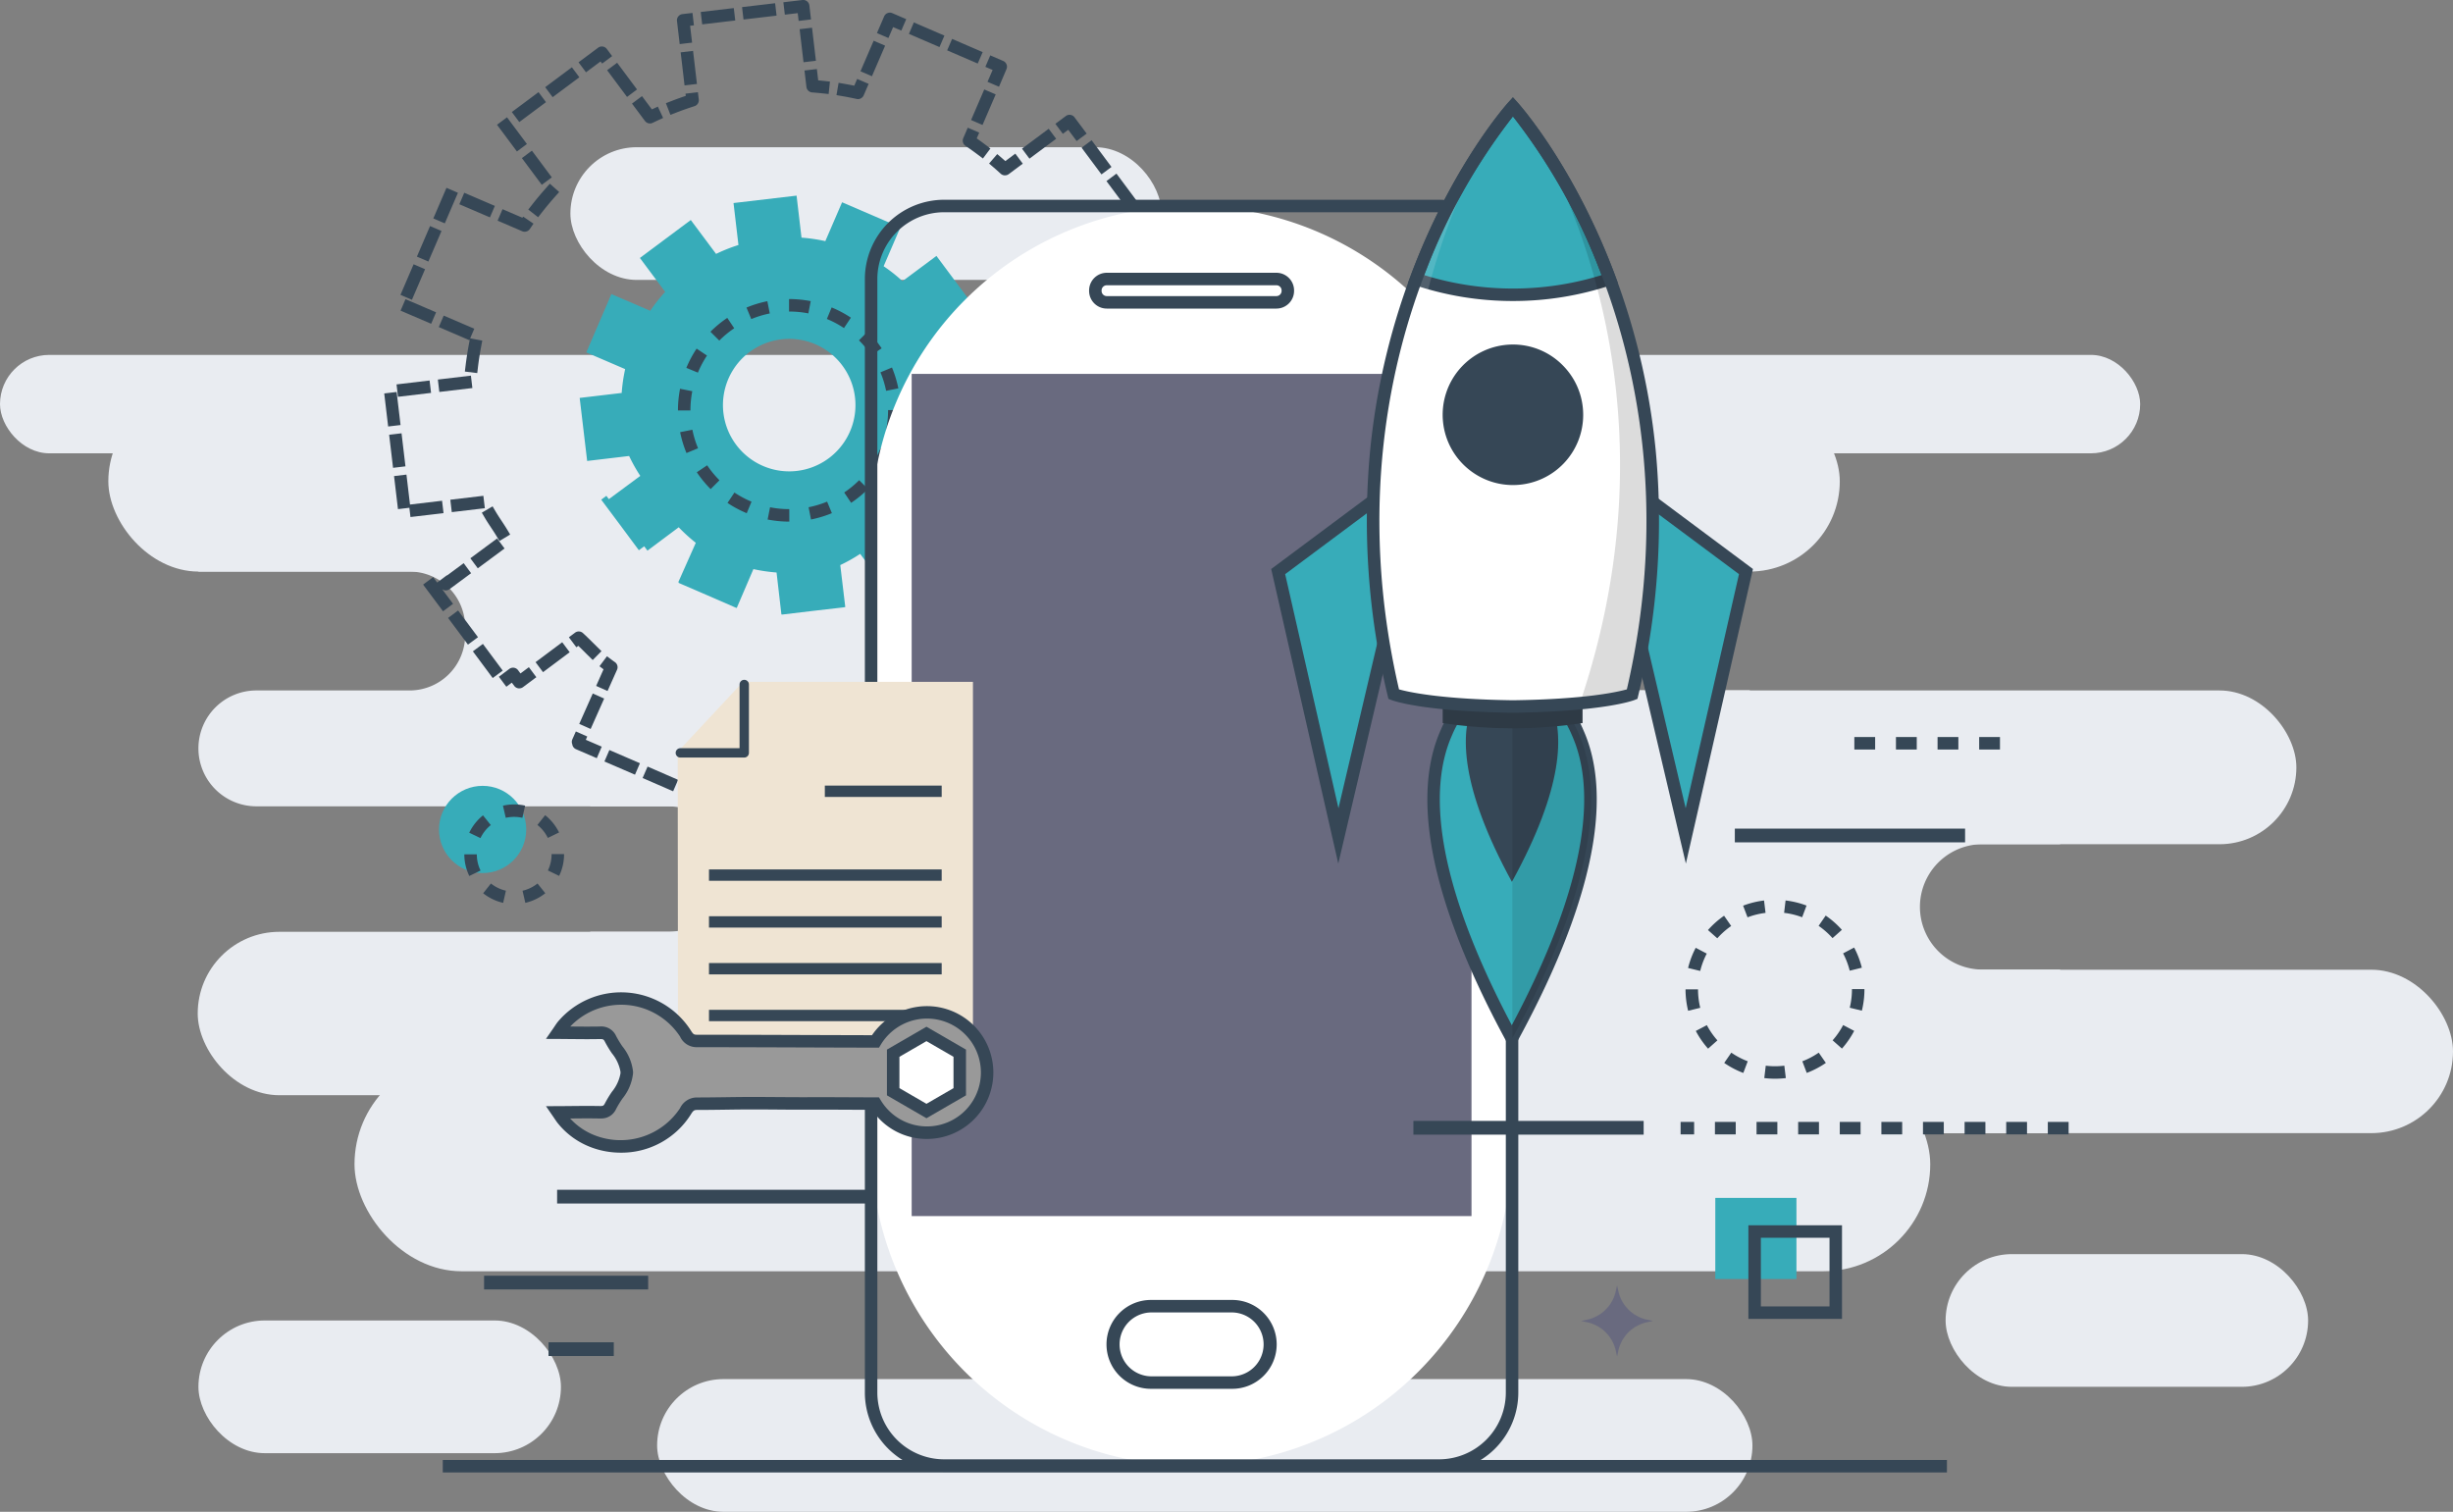 <svg xmlns="http://www.w3.org/2000/svg" width="303.086" height="186.798" viewBox="0 0 303.086 186.798">
  <rect x="0" y="0" width="303.086" height="186.798" fill="#808080" stroke="none"/>
  <g id="Group_506" data-name="Group 506" transform="translate(-143.81 -468.66)">
    <g id="Group_482" data-name="Group 482" transform="translate(143.81 486.85)">
      <rect id="Rectangle_509" data-name="Rectangle 509" width="99.393" height="20.191" rx="10.095" transform="translate(203.693 101.629)" fill="#e9ecf1"/>
      <rect id="Rectangle_510" data-name="Rectangle 510" width="99.393" height="19.001" rx="9.5" transform="translate(184.34 67.122)" fill="#e9ecf1"/>
      <rect id="Rectangle_511" data-name="Rectangle 511" width="264.434" height="12.159" rx="6.08" transform="translate(0 25.662)" fill="#e9ecf1"/>
      <rect id="Rectangle_512" data-name="Rectangle 512" width="44.79" height="16.398" rx="8.199" transform="translate(240.394 136.768)" fill="#e9ecf1"/>
      <rect id="Rectangle_513" data-name="Rectangle 513" width="73.045" height="16.398" rx="8.199" transform="translate(70.477 0)" fill="#e9ecf1"/>
      <rect id="Rectangle_514" data-name="Rectangle 514" width="44.79" height="16.398" rx="8.199" transform="translate(24.518 144.967)" fill="#e9ecf1"/>
      <rect id="Rectangle_515" data-name="Rectangle 515" width="135.335" height="16.398" rx="8.199" transform="translate(81.192 152.21)" fill="#e9ecf1"/>
      <rect id="Rectangle_516" data-name="Rectangle 516" width="99.393" height="22.31" rx="11.155" transform="translate(127.926 30.124)" fill="#e9ecf1"/>
      <rect id="Rectangle_517" data-name="Rectangle 517" width="194.695" height="26.438" rx="13.219" transform="translate(43.802 112.449)" fill="#e9ecf1"/>
      <path id="Path_735" data-name="Path 735" d="M2485,1964v44.3h104.67v-20.23h-9.58a7.746,7.746,0,1,1,0-15.492h9.58V1964Z" transform="translate(-2335.122 -1886.461)" fill="#e9ecf1"/>
      <rect id="Rectangle_518" data-name="Rectangle 518" width="99.393" height="20.191" rx="10.095" transform="translate(24.43 96.944)" fill="#e9ecf1"/>
      <path id="Path_736" data-name="Path 736" d="M1387.606,1891v44.3H1283v-20.23h9.618a7.746,7.746,0,1,0,0-15.492H1283V1891Z" transform="translate(-1210.071 -1818.135)" fill="#e9ecf1"/>
      <path id="Path_737" data-name="Path 737" d="M1886,1333v44.3h104.67v-14.34h-26.128a6.847,6.847,0,0,1-6.841-6.83v-.991a6.855,6.855,0,0,1,6.841-6.839h26.128V1333Z" transform="translate(-1774.468 -1295.857)" fill="#e9ecf1"/>
      <rect id="Rectangle_519" data-name="Rectangle 519" width="99.393" height="22.31" rx="11.155" transform="translate(13.386 30.124)" fill="#e9ecf1"/>
      <path id="Path_738" data-name="Path 738" d="M631.424,1333.138v44.286H533.946a7.158,7.158,0,0,1-7.158-7.158h0a7.158,7.158,0,0,1,7.158-7.158H552.9a6.869,6.869,0,0,0,6.848-6.849v-.991a6.868,6.868,0,0,0-6.848-6.848H526.788v-15.283Z" transform="translate(-502.271 -1295.986)" fill="#e9ecf1"/>
    </g>
    <g id="Group_483" data-name="Group 483" transform="translate(215.443 492.827)">
      <path id="Path_739" data-name="Path 739" d="M1270.721,889.5l.4.537,3.862-2.886a20.342,20.342,0,0,0,2.112,1.918l-2.156,4.849.053.072-.027.03,3.549,1.533,3.545,1.542,0-.013.092.043,2.06-4.805a20.5,20.5,0,0,0,2.862.418l.6,5.193.1-.01v.014l3.844-.459,3.847-.443,0-.016.1-.01-.619-5.187a19.733,19.733,0,0,0,2.458-1.383l2.879,3.881.108-.081h0l3.071-2.3,4.311-2.215-.035-.047h0l-3.105-4.146c.41-.535.932-1.239,1.471-2.031l4.634,2.192,3.03-7.139-4.837-2.044a20.889,20.889,0,0,0,.413-2.93l5.182-.6-.913-7.785-5.189.606a20.74,20.74,0,0,0-1.1-2.768l4.188-3.118-4.684-6.29-4.191,3.12a20.365,20.365,0,0,0-2.334-1.847l2.067-4.8-7.2-3.1-2.071,4.8a20.645,20.645,0,0,0-2.943-.431l-.61-5.191-7.79.915.609,5.185a20.719,20.719,0,0,0-2.766,1.1l-3.123-4.186-6.288,4.688,3.124,4.188a20.736,20.736,0,0,0-1.846,2.336l-4.8-2.061-3.1,7.206,4.8,2.064a20.919,20.919,0,0,0-.427,2.946l-5.191.614.924,7.789,5.184-.615a20.187,20.187,0,0,0,1.381,2.459l-3.884,2.875-.308-.411-.635.476,2.33,3.119,2.32,3.127Zm13.008-23.994a8.185,8.185,0,1,1-1.643,11.458A8.187,8.187,0,0,1,1283.729,865.5Z" transform="translate(-1262.756 -846.168)" fill="#37acb9"/>
    </g>
    <path id="Path_740" data-name="Path 740" d="M933.4,568.833l-.183-1.531,4.084-.488.183,1.531Zm5.1-.61-.183-1.531,4.088-.484.176,1.532-1.118.129Zm5.1-.6-.177-1.532,4.086-.471.177,1.532Zm-20.251-.416a.77.77,0,0,1-.325-.072l-.75-.348.649-1.4.03.014.982-2.29,1.418.608-1.295,3.02a.771.771,0,0,1-.709.467Zm24.8-.608-.488-4.084,1.531-.183.488,4.084Zm-15.237-.1-.471-4.086,1.532-.177.471,4.086Zm-11.558-.068-3.771-1.64.615-1.414,3.771,1.64Zm-4.712-2.051-3.776-1.631.612-1.416,3.776,1.631Zm9.113-1.608-1.417-.608,1.621-3.78,1.418.608Zm-13.832-.431-2.572-1.111a.771.771,0,0,1-.449-.548c-.005-.024-.009-.048-.012-.072a.77.77,0,0,1,.013-.6l.432-.973,1.409.626-.18.405,1.969.85Zm35.616-.85-.488-4.084,1.531-.183.488,4.084Zm9.61-.069-2.45-3.3,1.239-.919,2.45,3.3Zm-24.826-.031-.3-2.591-.233-.018.119-1.538.863.066a.771.771,0,0,1,.71.681l.372,3.222Zm26.7-.211-.925-1.235,3.292-2.466.925,1.234Zm-47.859-2.45-1.409-.627,1.671-3.758,1.409.627Zm19.555-.065-.763-.11c-.858-.124-1.726-.278-2.58-.458l-.755-.159.319-1.509.755.159c.821.174,1.656.322,2.481.441l.763.11Zm32.418-.567-.925-1.234,1.238-.927a.769.769,0,0,1,.11-.069l2.282-1.173.7,1.372-2.225,1.143Zm-9.051-.8-2.45-3.3,1.239-.919,2.45,3.3Zm-6.015-.233-.643-1.4.7-.322a14.1,14.1,0,0,0,1.891-1.122l.851-.564.851,1.286-.849.562a15.5,15.5,0,0,1-2.1,1.239Zm19.391-1.464-.7-1.372,3.658-1.88.7,1.372Zm-54.21-1.564-1.409-.627.912-2.051-.5-.378.925-1.234.617.463c.119.089.238.175.356.255a.771.771,0,0,1,.27.95Zm-10.912-.32a.77.77,0,0,1-.618-.309l-.3-.4-.676.506-.925-1.234,1.293-.968a.771.771,0,0,1,1.079.155l.3.405,1.037-.775.923,1.235-1.654,1.236A.767.767,0,0,1,902.354,553.714Zm69.458-.52-2.466-3.292,1.235-.925,2.465,3.292Zm-72.735-.758-2.451-3.3,1.238-.919,2.451,3.3Zm6.217-.727-.923-1.235,3.294-2.462.923,1.235Zm6.139-1.5-.549-.542q-.208-.2-.415-.412c-.267-.265-.539-.537-.818-.8l-.239.179-.924-1.235.757-.566a.771.771,0,0,1,.982.048c.465.425.9.862,1.33,1.285l.41.406.549.542Zm57.3-1.13-2.466-3.292,1.234-.925,2.466,3.292Zm-72.717-.772-.7-.949-1.753-2.346,1.236-.923,2.46,3.3Zm81.142-3.089-3.718-1.759.66-1.394,3.286,1.555,1.568-3.694,1.42.6-1.607,3.786-.984-.417Zm-10.5-.251-1.23-.931.465-.615c.527-.7,1.035-1.387,1.509-2.054l.447-.628,1.257.894-.447.628c-.483.678-1,1.382-1.535,2.09Zm-73.719-.779-2.461-3.3,1.236-.923.5.67,1.208-.906.021.027,2.047-1.515.918,1.24-2.662,1.971a.772.772,0,0,1-.923,0l1.354,1.813Zm79.567-1.168-3.718-1.759.66-1.394,3.718,1.759Zm8.264-3.437-1.42-.6,1.607-3.786,1.42.6Zm-83.537-.708-.918-1.24,3.306-2.447.918,1.24Zm2.682-3.374-.4-.659c-.2-.335-.424-.669-.639-.992-.252-.381-.513-.774-.752-1.181l-.391-.665,1.33-.782.391.665c.218.371.456.73.709,1.111.223.336.453.683.672,1.045l.4.659Zm82.863-.65-1.42-.6,1.607-3.786,1.42.6Zm-93.862-2.31-.135-1.143-1.41.167-.484-4.084,1.532-.182.438,3.7,3.962-.47.182,1.532Zm5.105-.605-.182-1.532,4.084-.484.182,1.532Zm87.97-.685-3.789-1.6.6-1.421,3.789,1.6Zm-4.736-2-3.789-1.6.6-1.421,3.789,1.6Zm-90.49-2.79-.484-4.084,1.532-.182.484,4.084Zm88.655-.782-1.526-.227.113-.763c.119-.8.215-1.621.293-2.507l.068-.768,1.536.135-.068.768c-.081.916-.18,1.766-.3,2.6Zm.932-3.442-.177-1.532,4.086-.471.177,1.532Zm5.107-.589-.177-1.532,4.086-.471.177,1.532Zm-95.3-.293-.484-4.084,1.532-.182.484,4.084Zm97.887-2.291-.479-4.085,1.532-.18.479,4.085Zm-96.67-1.378-.181-1.532,4.084-.483.181,1.532Zm5.106-.6-.181-1.532,4.084-.483.181,1.532Zm4.686-2.331-1.531-.188.094-.765c.106-.861.241-1.732.4-2.589l.125-.663-.062.143-3.778-1.624.609-1.417,3.778,1.624-.509,1.183,1.495.282-.143.758c-.156.824-.286,1.662-.387,2.49Zm86.279-.794-.479-4.085,1.532-.18.479,4.085Zm-.6-5.106-.276-2.353-.2.023-.179-1.532.966-.113a.771.771,0,0,1,.855.676l.366,3.119Zm-91.374-.192-3.779-1.624.609-1.417,3.779,1.624Zm81.9-1.092a.771.771,0,0,1-.735-.539q-.079-.251-.162-.5l-.243-.732,1.464-.486.215.647,2.157-.252.179,1.532-2.785.325A.768.768,0,0,1,973.372,507.568Zm3.9-.45-.179-1.532,4.085-.477.179,1.532ZM889.081,505.7l-1.417-.609,1.625-3.778,1.417.609Zm82.813-.824-.29-.715c-.313-.772-.657-1.546-1.021-2.3a.771.771,0,0,1,.22-.943l.608-.475.952,1.214-.123.1c.281.6.547,1.217.795,1.829l.29.715Zm1.289-3.809-.921-1.237,3.3-2.456.921,1.237Zm-82.071-.09-1.417-.609,1.625-3.778,1.417.609ZM977.307,498l-.921-1.237,1.786-1.33-.205-.276,1.237-.921.666.895a.771.771,0,0,1-.158,1.079Zm-74.3-.706a.77.77,0,0,1-.3-.063l-3.041-1.307.609-1.417,2.457,1.056.094-.138,1.275.868-.451.662A.771.771,0,0,1,903.009,497.292Zm-9.866-1.036-1.417-.609,1.625-3.778,1.417.609Zm5.577-.739-3.779-1.624.609-1.417,3.779,1.624Zm5.955-.016-1.215-.949.475-.608c.531-.68,1.1-1.357,1.678-2.011l.513-.576,1.152,1.026-.513.576c-.561.63-1.1,1.281-1.615,1.935Zm72.677-1.169-2.456-3.3,1.237-.921,2.456,3.3Zm-72.223-2.838-2.459-3.3,1.236-.922,2.459,3.3Zm57.226-1.168a.77.77,0,0,1-.521-.2c-.28-.256-.568-.513-.857-.763l-.583-.5,1.008-1.167.583.5q.209.181.417.365l1.234-.919.921,1.237-1.741,1.3A.769.769,0,0,1,962.354,490.325Zm11.927-.118-2.456-3.3,1.237-.921,2.456,3.3Zm-8.9-1.946-.921-1.237,3.3-2.456.921,1.237Zm-5.749-.021-.616-.464c-.5-.379-1.02-.749-1.539-1.1a.771.771,0,0,1-.276-.943l.558-1.3,1.416.61-.308.715c.363.255.723.517,1.076.783l.616.464Zm-57.577-.868-2.46-3.3,1.236-.922,2.459,3.3Zm69.156-1.288-1.036-1.392-.67.5-.921-1.237,1.289-.96a.771.771,0,0,1,1.079.158l1.5,2.01ZM959.583,484.1l-1.416-.61,1.627-3.777,1.416.61Zm-41.092-.186a.771.771,0,0,1-.619-.31l-1.6-2.144,1.236-.922,1.221,1.637.038-.018.7-.325.65,1.4-.7.325q-.3.137-.591.281A.769.769,0,0,1,918.492,483.916Zm-16.145-.174-.922-1.237,3.3-2.458.922,1.237Zm18.671-.891-.556-1.439.719-.278c.569-.22,1.151-.43,1.737-.626l-.032-.272,1.532-.18.106.9a.771.771,0,0,1-.532.825c-.761.242-1.52.509-2.255.793Zm23.176-1.945a.771.771,0,0,1-.167-.018c-.57-.126-1.152-.241-1.73-.341l-.76-.132.263-1.52.76.132c.392.068.785.142,1.176.222l.36-.835,1.416.611-.611,1.416A.772.772,0,0,1,944.194,480.906Zm-37.725-.237-.922-1.236,3.3-2.458.922,1.236Zm9.19-.031-2.459-3.3,1.236-.922,2.459,3.3Zm24.909-.359-.767-.082c-.419-.045-.846-.083-1.268-.115a.771.771,0,0,1-.709-.679l-.239-2.03,1.531-.18.165,1.4c.228.021.456.043.682.067l.767.082Zm21.049-.9-1.417-.61.631-1.464-.9-.386.61-1.416,1.6.692a.771.771,0,0,1,.4,1.013Zm-38.851-.165-.48-4.085,1.532-.18.48,4.085Zm23.153-1.135-1.416-.611,1.629-3.777,1.416.611Zm-35.329-.484-.922-1.237,2.417-1.8a.771.771,0,0,1,1.079.157l.656.88-1.236.922-.2-.262Zm48.4-1.084-3.777-1.628.611-1.416L959.6,475.1Zm-21.525-.16-.48-4.085,1.532-.18.48,4.085Zm16.8-1.875-3.777-1.628.61-1.416,3.777,1.628Zm-32.1-.368-.334-2.847a.771.771,0,0,1,.676-.856l1.238-.145.18,1.532-.472.055.245,2.081Zm25.789-.75-1.416-.611.888-2.059a.771.771,0,0,1,1.013-.4l1.718.74-.61,1.416-1.01-.435Zm-23.009-1.686-.18-1.532,4.085-.48.18,1.532Zm11.918-.427-.113-.96-1.594.187-.18-1.532,2.359-.277a.77.77,0,0,1,.856.676l.2,1.726Zm-6.812-.173-.18-1.532,4.085-.48.18,1.532Z" transform="translate(-694.374 0)" fill="#364756"/>
    <path id="Path_741" data-name="Path 741" d="M1466.08,1073.354h-.007a13.846,13.846,0,0,1-2.673-.26l.3-1.513a12.309,12.309,0,0,0,2.375.231Zm2.681-.263-.3-1.513a12.164,12.164,0,0,0,2.288-.694l.591,1.424A13.691,13.691,0,0,1,1468.761,1073.091Zm-7.942-.777a13.768,13.768,0,0,1-2.377-1.271l.857-1.282a12.216,12.216,0,0,0,2.11,1.128Zm12.9-1.279-.858-1.281a12.314,12.314,0,0,0,1.849-1.52l1.091,1.09A13.866,13.866,0,0,1,1473.717,1071.035Zm-17.358-1.7a13.817,13.817,0,0,1-1.712-2.081l1.281-.859a12.315,12.315,0,0,0,1.521,1.848Zm21.149-2.093-1.282-.858a12.194,12.194,0,0,0,1.129-2.109l1.425.591A13.772,13.772,0,0,1,1477.508,1067.241Zm-24.136-2.362a13.678,13.678,0,0,1-.784-2.579l1.513-.3a12.138,12.138,0,0,0,.7,2.288Zm26.189-2.595-1.513-.3a12.325,12.325,0,0,0,.232-2.382v-.03h1.542v.02A13.867,13.867,0,0,1,1479.561,1062.285Zm-25.7-2.666h-1.542v-.015a13.856,13.856,0,0,1,.258-2.665l1.513.3a12.318,12.318,0,0,0-.229,2.368Zm24.177-2.425a12.118,12.118,0,0,0-.7-2.287l1.423-.594a13.675,13.675,0,0,1,.787,2.578Zm-23.257-2.248-1.426-.589a13.747,13.747,0,0,1,1.269-2.378l1.283.856A12.194,12.194,0,0,0,1454.785,1054.946Zm21.425-2.145a12.276,12.276,0,0,0-1.523-1.846l1.088-1.093a13.855,13.855,0,0,1,1.715,2.078Zm-18.782-1.817-1.092-1.089a13.829,13.829,0,0,1,2.08-1.714l.86,1.28A12.3,12.3,0,0,0,1457.428,1050.984Zm15.406-1.545a12.2,12.2,0,0,0-2.111-1.125l.588-1.426a13.737,13.737,0,0,1,2.379,1.268Zm-11.452-1.109-.593-1.424a13.69,13.69,0,0,1,2.579-.786l.3,1.513A12.152,12.152,0,0,0,1461.383,1048.329Zm7.051-.705a12.3,12.3,0,0,0-2.361-.228h-.023v-1.542h.023a13.854,13.854,0,0,1,2.657.257Z" transform="translate(-1224.744 -540.243)" fill="#364756"/>
    <rect id="Rectangle_520" data-name="Rectangle 520" width="185.849" height="1.542" transform="translate(198.517 649.054)" fill="#364756"/>
    <g id="Group_484" data-name="Group 484" transform="translate(250.671 493.342)">
      <path id="Rectangle_521" data-name="Rectangle 521" d="M39.6,0h0A39.6,39.6,0,0,1,79.2,39.6v76.438a39.6,39.6,0,0,1-39.6,39.6h0A39.6,39.6,0,0,1,0,116.036V39.6A39.6,39.6,0,0,1,39.6,0Z" transform="translate(0.771 0.771)" fill="#fff"/>
      <path id="Path_742" data-name="Path 742" d="M1883.986,1011.375h-61.151a9.8,9.8,0,0,1-9.793-9.793V863.992a9.8,9.8,0,0,1,9.793-9.793h61.151a9.8,9.8,0,0,1,9.793,9.793v137.589A9.8,9.8,0,0,1,1883.986,1011.375Zm-61.151-155.634a8.261,8.261,0,0,0-8.251,8.251v137.589a8.261,8.261,0,0,0,8.251,8.251h61.151a8.26,8.26,0,0,0,8.251-8.251V863.992a8.26,8.26,0,0,0-8.251-8.251Z" transform="translate(-1813.042 -854.199)" fill="#364756"/>
    </g>
    <rect id="Rectangle_522" data-name="Rectangle 522" width="69.17" height="104.061" transform="translate(256.455 514.859)" fill="#696a7f"/>
    <g id="Group_485" data-name="Group 485" transform="translate(278.377 502.364)">
      <rect id="Rectangle_523" data-name="Rectangle 523" width="23.783" height="2.882" rx="1.441" transform="translate(0.771 0.771)" fill="#fff"/>
      <path id="Path_743" data-name="Path 743" d="M2268.967,999.556h-20.961a2.184,2.184,0,0,1-2.182-2.182v-.06a2.184,2.184,0,0,1,2.182-2.182h20.961a2.185,2.185,0,0,1,2.182,2.182v.06A2.185,2.185,0,0,1,2268.967,999.556Zm-20.961-2.882a.64.64,0,0,0-.64.64v.06a.64.64,0,0,0,.64.64h20.961a.641.641,0,0,0,.64-.64v-.06a.64.64,0,0,0-.64-.64Z" transform="translate(-2245.824 -995.132)" fill="#364756"/>
    </g>
    <g id="Group_486" data-name="Group 486" transform="translate(280.601 629.282)">
      <path id="Path_744" data-name="Path 744" d="M2318.5,3009.658h-9.9a3.959,3.959,0,0,1-3.947-3.947h0a3.959,3.959,0,0,1,3.947-3.947h9.9a3.959,3.959,0,0,1,3.947,3.947h0A3.959,3.959,0,0,1,2318.5,3009.658Z" transform="translate(-2303.107 -3000.222)" fill="#fff"/>
      <path id="Path_745" data-name="Path 745" d="M2295.946,2979.214a3.947,3.947,0,1,1,0,7.895h-9.9a3.947,3.947,0,0,1,0-7.895h9.9m0-1.542h-9.9a5.49,5.49,0,1,0,0,10.979h9.9a5.49,5.49,0,1,0,0-10.979Z" transform="translate(-2280.557 -2977.672)" fill="#364756"/>
    </g>
    <g id="Group_487" data-name="Group 487" transform="translate(320.17 550.997)">
      <path id="Path_746" data-name="Path 746" d="M2920.35,1767.184s-21.746,5.086,0,45.184C2942.208,1772.27,2920.35,1767.184,2920.35,1767.184Z" transform="translate(-2909.914 -1766.392)" fill="#37acb9"/>
      <path id="Path_747" data-name="Path 747" d="M2909.08,1802.4l-.676-1.247c-5.049-9.31-8.174-17.524-9.289-24.413-.9-5.577-.5-10.32,1.2-14.1a13.635,13.635,0,0,1,8.6-7.793l.175-.041.175.041a13.692,13.692,0,0,1,8.654,7.829c1.695,3.779,2.091,8.521,1.18,14.1-1.125,6.883-4.265,15.085-9.332,24.38Zm0-46a12.242,12.242,0,0,0-7.382,6.914c-1.559,3.5-1.915,7.947-1.056,13.218,1.042,6.4,3.88,14,8.44,22.623,4.576-8.6,7.427-16.2,8.479-22.591.866-5.269.516-9.716-1.042-13.217A12.3,12.3,0,0,0,2909.083,1756.4Z" transform="translate(-2898.646 -1754.814)" fill="#364756"/>
    </g>
    <path id="Path_748" data-name="Path 748" d="M2978.555,1757.685s-12.813,2.977,0,26.443C2991.434,1760.662,2978.555,1757.685,2978.555,1757.685Z" transform="translate(-2647.939 -1206.504)" fill="#364756"/>
    <path id="Path_749" data-name="Path 749" d="M3062.786,1812.42v-45.133C3063.686,1767.49,3084.207,1773.143,3062.786,1812.42Z" transform="translate(-2732.109 -1215.491)" fill="#020202" opacity="0.1"/>
    <g id="Group_488" data-name="Group 488" transform="translate(300.876 528.977)">
      <path id="Path_750" data-name="Path 750" d="M2622.663,1433.341l-11.9,8.866,7.438,32.662,5.951-25.311Z" transform="translate(-2609.899 -1431.9)" fill="#37acb9"/>
      <path id="Path_751" data-name="Path 751" d="M2605.564,1457.233l-8.289-36.4,13.406-9.988,1.625,17.712-.029.122ZM2599,1421.469l6.586,28.922,5.159-21.944-1.351-14.722Z" transform="translate(-2597.275 -1410.844)" fill="#364756"/>
    </g>
    <g id="Group_489" data-name="Group 489" transform="translate(345.368 528.977)">
      <path id="Path_752" data-name="Path 752" d="M3305.919,1433.341l11.9,8.866-7.437,32.662-5.95-25.311Z" transform="translate(-3303.653 -1431.9)" fill="#37acb9"/>
      <path id="Path_753" data-name="Path 753" d="M3299,1457.233l-6.741-28.677.011-.125,1.613-17.587,13.406,9.988Zm-5.183-28.786,5.159,21.944,6.586-28.922-10.4-7.744Z" transform="translate(-3292.256 -1410.844)" fill="#364756"/>
    </g>
    <path id="Path_754" data-name="Path 754" d="M2810.989,674.565s-25.248,28.039-14.728,72.6c0,0,3.457,1.364,14.728,1.516,11.271-.152,14.728-1.516,14.728-1.516C2836.237,702.6,2810.989,674.565,2810.989,674.565Z" transform="translate(-2480.246 -192.723)" fill="#fff"/>
    <g id="Group_490" data-name="Group 490" transform="translate(317.778 480.689)">
      <path id="Path_755" data-name="Path 755" d="M2900.85,695.858a37.724,37.724,0,0,1-23.929,0c5.081-13.649,11.964-21.293,11.964-21.293S2895.768,682.209,2900.85,695.858Z" transform="translate(-2875.921 -673.413)" fill="#37acb9"/>
      <path id="Path_756" data-name="Path 756" d="M2874.259,681.727a38.175,38.175,0,0,1-12.21-1.988l-.754-.254.277-.746c5.074-13.63,11.829-21.223,12.114-21.54l.573-.636.573.636c.285.317,7.04,7.91,12.114,21.54l.278.746-.754.254A38.172,38.172,0,0,1,2874.259,681.727Zm-10.957-3.2a36.988,36.988,0,0,0,21.914,0,74.183,74.183,0,0,0-10.957-19.61A74.181,74.181,0,0,0,2863.3,678.524Z" transform="translate(-2861.295 -656.563)" fill="#364756"/>
    </g>
    <path id="Path_757" data-name="Path 757" d="M2928.271,1825.86v2.456a58.015,58.015,0,0,0,17.281,0v-2.456Z" transform="translate(-2606.205 -1270.315)" fill="#2e3a45"/>
    <g id="Group_491" data-name="Group 491" transform="translate(334.12 486.317)" opacity="0.14">
      <path id="Path_758" data-name="Path 758" d="M3127.908,812.6a27.469,27.469,0,0,1-6.454,1.11c11.3-33.433.5-59.329-4.9-69.232C3123.052,754.056,3135.961,778.486,3127.908,812.6Z" transform="translate(-3116.557 -744.476)"/>
    </g>
    <g id="Group_492" data-name="Group 492" transform="translate(313.432 486.317)" opacity="0.14">
      <path id="Path_759" data-name="Path 759" d="M2795.96,812.6a27.469,27.469,0,0,0,6.454,1.11c-11.3-33.433-.5-59.329,4.9-69.232C2800.815,754.056,2787.907,778.486,2795.96,812.6Z" transform="translate(-2793.396 -744.476)" fill="#fff"/>
    </g>
    <g id="Group_493" data-name="Group 493" transform="translate(322.061 511.229)">
      <path id="Path_760" data-name="Path 760" d="M2956.065,1153.567a7.92,7.92,0,0,1-7.554,7.9c-.118.005-.237.008-.357.008a7.856,7.856,0,0,1-4.146-1.177c-.2-.121-.385-.25-.569-.386a7.907,7.907,0,0,1,4.674-14.257h.041a7.879,7.879,0,0,1,5.558,2.288q.246.242.467.5a7.874,7.874,0,0,1,1.841,4.271A8.039,8.039,0,0,1,2956.065,1153.567Z" transform="translate(-2939.473 -1144.885)" fill="#364756"/>
      <path id="Path_761" data-name="Path 761" d="M2936.88,1150.972a8.647,8.647,0,0,1-4.552-1.292c-.211-.131-.421-.273-.623-.423a8.679,8.679,0,0,1,5.112-15.647h.063a8.62,8.62,0,0,1,6.1,2.511c.178.175.352.363.515.555a8.621,8.621,0,0,1,2.017,4.686,8.771,8.771,0,0,1,.05.93,8.663,8.663,0,0,1-8.292,8.672C2937.141,1150.969,2937.011,1150.972,2936.88,1150.972Zm0-15.821h-.04a7.136,7.136,0,0,0-4.217,12.868c.166.124.339.241.513.349a7.1,7.1,0,0,0,3.741,1.061c.108,0,.217,0,.323-.007a7.123,7.123,0,0,0,6.816-7.131,7.311,7.311,0,0,0-.041-.766,7.085,7.085,0,0,0-1.661-3.853c-.134-.159-.275-.31-.42-.454A7.089,7.089,0,0,0,2936.883,1135.151Zm.017,0h0Z" transform="translate(-2928.199 -1133.609)" fill="#364756"/>
    </g>
    <path id="Path_762" data-name="Path 762" d="M2799.743,732.6h-.01c-11.283-.152-14.854-1.512-15-1.57l-.375-.148-.093-.392a92.255,92.255,0,0,1-2.154-30.4,85.49,85.49,0,0,1,5.606-23.075c4.991-12.564,11.191-19.53,11.453-19.821l.573-.636.573.636c.261.29,6.462,7.257,11.453,19.821a85.472,85.472,0,0,1,5.606,23.075,92.242,92.242,0,0,1-2.154,30.4l-.092.392-.375.148c-.146.058-3.717,1.418-15,1.57Zm-14.077-2.889c1.145.323,5.116,1.226,14.077,1.347,8.957-.121,12.928-1.023,14.077-1.347,5.236-22.625,1.006-40.817-3.484-52.121a73.458,73.458,0,0,0-10.592-18.676,73.62,73.62,0,0,0-10.618,18.74C2784.651,688.945,2780.438,707.117,2785.667,729.711Z" transform="translate(-2469 -175.874)" fill="#364756"/>
    <path id="Path_763" data-name="Path 763" d="M1451.828,1793.355l.038,41.871h36.44v-50.513h-28.412Z" transform="translate(-1224.281 -1231.802)" fill="#efe4d3"/>
    <path id="Path_764" data-name="Path 764" d="M1456.336,1790.35h-7.894a.578.578,0,1,1,0-1.156h7.316v-7.871a.578.578,0,1,1,1.157,0v8.449a.579.579,0,0,1-.578.578Z" transform="translate(-1220.57 -1228.087)" fill="#364756"/>
    <g id="Group_494" data-name="Group 494" transform="translate(245.724 565.728)">
      <rect id="Rectangle_524" data-name="Rectangle 524" width="13.538" height="0.502" transform="translate(0.45 0.45)" fill="#364756"/>
      <rect id="Rectangle_525" data-name="Rectangle 525" width="14.438" height="1.402" fill="#364756"/>
    </g>
    <g id="Group_495" data-name="Group 495" transform="translate(231.41 576.087)">
      <rect id="Rectangle_526" data-name="Rectangle 526" width="27.852" height="0.502" transform="translate(0.45 0.45)" fill="#364756"/>
      <rect id="Rectangle_527" data-name="Rectangle 527" width="28.751" height="1.402" fill="#364756"/>
    </g>
    <g id="Group_496" data-name="Group 496" transform="translate(231.41 581.87)">
      <rect id="Rectangle_528" data-name="Rectangle 528" width="27.852" height="0.502" transform="translate(0.45 0.45)" fill="#364756"/>
      <rect id="Rectangle_529" data-name="Rectangle 529" width="28.751" height="1.402" transform="translate(0 0)" fill="#364756"/>
    </g>
    <g id="Group_497" data-name="Group 497" transform="translate(231.41 587.653)">
      <rect id="Rectangle_530" data-name="Rectangle 530" width="27.852" height="0.502" transform="translate(0.45 0.45)" fill="#364756"/>
      <rect id="Rectangle_531" data-name="Rectangle 531" width="28.751" height="1.402" fill="#364756"/>
    </g>
    <g id="Group_498" data-name="Group 498" transform="translate(231.41 593.435)">
      <rect id="Rectangle_532" data-name="Rectangle 532" width="27.852" height="0.502" transform="translate(0.45 0.45)" fill="#364756"/>
      <rect id="Rectangle_533" data-name="Rectangle 533" width="28.751" height="1.402" transform="translate(0 0)" fill="#364756"/>
    </g>
    <g id="Group_499" data-name="Group 499" transform="translate(211.264 591.267)">
      <path id="Path_765" data-name="Path 765" d="M1266,2397.6a7.43,7.43,0,0,0-6.366,3.592c-7.3-.015-14.7-.055-22.053-.059a1.484,1.484,0,0,1-1.43-.929,9.455,9.455,0,0,0-15.147-.968c-.178.221-.326.467-.612.88,1.861.009,3.531.045,5.2.009a1.242,1.242,0,0,1,1.314.766c.688,1.368,2,2.7,2,4.05,0,.033,0,.066,0,.1s0,.062,0,.1c0,1.347-1.315,2.68-2,4.049a1.23,1.23,0,0,1-.741.7l-.091.024a1.949,1.949,0,0,1-.482.041c-1.669-.036-3.339,0-5.2.009l.191.281.079.12h0c.129.191.229.338.34.476a8.873,8.873,0,0,0,3.387,2.563,9.569,9.569,0,0,0,11.76-3.553,1.544,1.544,0,0,1,1.459-.954c2.269,0,4.538-.063,6.807-.063h.006c2.269,0,4.509.037,6.778.029,2.816-.01,5.638.015,8.434.021A7.435,7.435,0,1,0,1266,2397.6Z" transform="translate(-1218.924 -2395.123)" fill="#999"/>
      <path id="Path_766" data-name="Path 766" d="M1206.742,2403.664a10.542,10.542,0,0,1-1.078-.055,10.222,10.222,0,0,1-3.022-.78,9.593,9.593,0,0,1-3.679-2.784c-.118-.146-.221-.294-.338-.467l-.007-.007-.119-.18c-.055-.081-.116-.171-.185-.271l-.826-1.2,1.458-.007c.53,0,1.043-.007,1.546-.012,1.27-.012,2.469-.023,3.674,0a1.193,1.193,0,0,0,.29-.021l.046-.012c.057-.018.147-.058.272-.307a14.294,14.294,0,0,1,.86-1.421,4.933,4.933,0,0,0,1.061-2.281c0-.012,0-.024,0-.034l-.005-.063.005-.062c0-.009,0-.02,0-.031a4.932,4.932,0,0,0-1.061-2.282,14.322,14.322,0,0,1-.86-1.421c-.141-.28-.215-.35-.608-.341-1.2.026-2.4.015-3.67,0-.5,0-1.019-.009-1.55-.012l-1.463-.007.833-1.2c.1-.143.181-.265.253-.373.143-.215.257-.384.394-.553a10.225,10.225,0,0,1,16.4,1.048c.308.5.395.563.774.563,4.368,0,8.816.018,13.117.032q4.271.015,8.516.026a8.207,8.207,0,0,1,14.993,4.605,8.211,8.211,0,0,1-8.207,8.216,8.141,8.141,0,0,1-6.788-3.6l-2.525-.01c-1.8-.008-3.656-.016-5.484-.01-1.243,0-2.5,0-3.71-.014-1-.007-2.044-.015-3.071-.015-1.143,0-2.3.016-3.422.032s-2.258.031-3.39.031c-.379,0-.491.083-.8.588A10.125,10.125,0,0,1,1206.742,2403.664Zm-6.265-4.223a8.076,8.076,0,0,0,2.778,1.972,8.8,8.8,0,0,0,10.8-3.251,2.3,2.3,0,0,1,2.115-1.32c1.121,0,2.264-.016,3.369-.031,1.126-.016,2.29-.032,3.438-.032,1.038,0,2.08.008,3.088.015,1.208.009,2.457.018,3.693.014,1.833-.006,3.7,0,5.5.01q1.475.007,2.943.011h.434l.225.371a6.662,6.662,0,1,0,0-6.885l-.225.373h-.436q-4.45-.009-8.94-.027c-4.3-.015-8.747-.03-13.112-.032a2.237,2.237,0,0,1-2.087-1.3,8.7,8.7,0,0,0-13.577-1.253h.035c1.256.012,2.442.023,3.622,0a2,2,0,0,1,2.02,1.19,12.97,12.97,0,0,0,.769,1.264,5.975,5.975,0,0,1,1.316,3.132c0,.031,0,.064,0,.094s0,.063,0,.1a5.972,5.972,0,0,1-1.315,3.13,13.014,13.014,0,0,0-.77,1.264,1.988,1.988,0,0,1-1.2,1.091l-.023.007c-.04.011-.079.022-.121.031a2.705,2.705,0,0,1-.677.062c-1.18-.026-2.368-.015-3.625,0Z" transform="translate(-1197.482 -2383.847)" fill="#364756"/>
    </g>
    <g id="Group_500" data-name="Group 500" transform="translate(253.397 595.522)">
      <path id="Path_767" data-name="Path 767" d="M1875.9,2471.382l-4.113,2.382-4.113-2.382v-4.762l4.113-2.382,4.113,2.382Z" transform="translate(-1866.903 -2463.347)" fill="#fff"/>
      <path id="Path_768" data-name="Path 768" d="M1860.512,2461.625l-4.884-2.828v-5.651l4.884-2.828,4.884,2.828v5.651Zm-3.341-3.718,3.341,1.935,3.342-1.935v-3.873l-3.342-1.935-3.341,1.935Z" transform="translate(-1855.628 -2450.318)" fill="#364756"/>
    </g>
    <rect id="Rectangle_534" data-name="Rectangle 534" width="10.025" height="10.025" transform="translate(355.748 616.672)" fill="#37acb9"/>
    <path id="Path_769" data-name="Path 769" d="M3529.833,2845.115h-11.567v-11.567h11.567Zm-10.025-1.542h8.482v-8.482h-8.482Z" transform="translate(-3158.43 -2213.493)" fill="#364756"/>
    <path id="Path_770" data-name="Path 770" d="M3408,2228.581a11.174,11.174,0,0,1-1.324-.079l.183-1.531a9.7,9.7,0,0,0,2.294,0l.185,1.531A11.181,11.181,0,0,1,3408,2228.581Zm-3.914-.713a11.039,11.039,0,0,1-2.36-1.239l.876-1.269a9.488,9.488,0,0,0,2.03,1.065Zm7.839,0-.548-1.441a9.49,9.49,0,0,0,2.027-1.067l.878,1.268A11.023,11.023,0,0,1,3411.925,2227.864Zm-12.193-3a11.065,11.065,0,0,1-1.516-2.189l1.364-.719a9.508,9.508,0,0,0,1.305,1.884Zm16.542-.008-1.154-1.023a9.549,9.549,0,0,0,1.3-1.886l1.365.718A11.08,11.08,0,0,1,3416.274,2224.857Zm-19.006-4.673a11.139,11.139,0,0,1-.322-2.644l1.543,0a9.534,9.534,0,0,0,.276,2.276Zm21.467-.012-1.5-.367a9.541,9.541,0,0,0,.274-2.276v-.023h1.542v.023A11.092,11.092,0,0,1,3418.734,2220.172Zm-19.974-4.91-1.5-.366a11,11,0,0,1,.943-2.494l1.366.716A9.451,9.451,0,0,0,3398.76,2215.262Zm18.471-.031a9.47,9.47,0,0,0-.817-2.14l1.363-.721a10.971,10.971,0,0,1,.951,2.49Zm-16.359-4-1.155-1.022a11.113,11.113,0,0,1,1.99-1.769l.879,1.267A9.566,9.566,0,0,0,3400.872,2211.231Zm14.235-.023a9.6,9.6,0,0,0-1.719-1.518l.875-1.27a11.134,11.134,0,0,1,2,1.763Zm-10.5-2.57-.549-1.441a11.028,11.028,0,0,1,2.587-.64l.187,1.531A9.48,9.48,0,0,0,3404.612,2208.638Zm6.745-.011a9.446,9.446,0,0,0-2.227-.543l.181-1.532a11.011,11.011,0,0,1,2.59.632Z" transform="translate(-3044.876 -1626.635)" fill="#364756"/>
    <circle id="Ellipse_148" data-name="Ellipse 148" cx="5.389" cy="5.389" r="5.389" transform="translate(198.052 565.759)" fill="#37acb9"/>
    <g id="Group_501" data-name="Group 501" transform="translate(318.446 607.161)">
      <rect id="Rectangle_535" data-name="Rectangle 535" width="27.551" height="0.796" transform="translate(0.45 0.45)" fill="#364756"/>
      <rect id="Rectangle_536" data-name="Rectangle 536" width="28.45" height="1.696" transform="translate(0)" fill="#364756"/>
    </g>
    <path id="Path_771" data-name="Path 771" d="M3435.407,2635.576h-2.57v-1.542h2.57Zm-5.141,0h-2.57v-1.542h2.57Zm-5.141,0h-2.571v-1.542h2.571Zm-5.141,0h-2.571v-1.542h2.571Zm-5.141,0h-2.57v-1.542h2.57Zm-5.141,0h-2.57v-1.542h2.57Zm-5.141,0h-2.57v-1.542h2.57Zm-5.141,0h-2.571v-1.542h2.571Zm-5.142,0h-2.57v-1.542h2.57Zm-5.141,0h-1.671v-1.542h1.671Z" transform="translate(-3036.004 -2026.751)" fill="#364756"/>
    <path id="Path_772" data-name="Path 772" d="M3204.766,2954.362l-.675-.144-.029-.006a4.615,4.615,0,0,1-3.545-3.526c-.05-.228-.1-.44-.135-.621,0-.02-.023-.039-.023-.06,0,.021-.019.04-.023.06-.039.181-.085.393-.135.621a4.614,4.614,0,0,1-3.545,3.526l-.029.006-.675.144a.11.11,0,0,1,0,.013l.056.016.662.143a4.614,4.614,0,0,1,3.533,3.526c.017.076.032.148.046.216.034.157.069.315.108.494a.041.041,0,0,0,0-.009s0,.005,0,.009c.04-.179.075-.337.108-.494l.047-.216a4.613,4.613,0,0,1,3.533-3.526l.662-.143c.019,0,.037-.011.056-.016A.11.11,0,0,1,3204.766,2954.362Z" transform="translate(-2856.748 -2322.495)" fill="#696a7f"/>
    <path id="Path_773" data-name="Path 773" d="M1044.783,2033.353a6.177,6.177,0,0,1-2.471-1.187l.961-1.206a4.626,4.626,0,0,0,1.85.889Zm2.738,0-.343-1.5a4.625,4.625,0,0,0,1.849-.893l.963,1.2A6.175,6.175,0,0,1,1047.521,2033.351Zm-6.921-3.323a6.106,6.106,0,0,1-.614-2.671l1.542,0a4.576,4.576,0,0,0,.46,2Zm11.1-.011-1.389-.67a4.579,4.579,0,0,0,.455-2v-.022h1.542v.009A6.114,6.114,0,0,1,1051.7,2030.017Zm-9.718-4.667-1.391-.667a6.218,6.218,0,0,1,1.7-2.145l.965,1.2A4.66,4.66,0,0,0,1041.98,2025.351Zm8.321-.025a4.664,4.664,0,0,0-1.288-1.6l.958-1.208a6.213,6.213,0,0,1,1.716,2.135Zm-5.2-2.481-.346-1.5a6.238,6.238,0,0,1,2.739-.008l-.337,1.505A4.688,4.688,0,0,0,1045.1,2022.845Z" transform="translate(-838.804 -1453.135)" fill="#364756"/>
    <g id="Group_502" data-name="Group 502" transform="translate(358.161 571.045)">
      <rect id="Rectangle_537" data-name="Rectangle 537" width="27.551" height="0.796" transform="translate(0.45 0.45)" fill="#364756"/>
      <rect id="Rectangle_538" data-name="Rectangle 538" width="28.45" height="1.696" transform="translate(0 0)" fill="#364756"/>
    </g>
    <path id="Path_774" data-name="Path 774" d="M3740.739,1892.744h-2.57V1891.2h2.57Zm-5.141,0h-2.57V1891.2h2.57Zm-5.141,0h-2.57V1891.2h2.57Zm-5.141,0h-2.57V1891.2h2.57Z" transform="translate(-3349.818 -1331.473)" fill="#364756"/>
    <g id="Group_503" data-name="Group 503" transform="translate(212.645 615.669)">
      <rect id="Rectangle_539" data-name="Rectangle 539" width="38.218" height="0.796" transform="translate(0.45 0.45)" fill="#364756"/>
      <rect id="Rectangle_540" data-name="Rectangle 540" width="39.118" height="1.696" fill="#364756"/>
    </g>
    <g id="Group_504" data-name="Group 504" transform="translate(203.621 626.286)">
      <rect id="Rectangle_541" data-name="Rectangle 541" width="19.375" height="0.796" transform="translate(0.45 0.45)" fill="#364756"/>
      <rect id="Rectangle_542" data-name="Rectangle 542" width="20.274" height="1.696" transform="translate(0)" fill="#364756"/>
    </g>
    <g id="Group_505" data-name="Group 505" transform="translate(211.583 634.513)">
      <rect id="Rectangle_543" data-name="Rectangle 543" width="7.166" height="0.796" transform="translate(0.45 0.45)" fill="#364756"/>
      <rect id="Rectangle_544" data-name="Rectangle 544" width="8.066" height="1.696" transform="translate(0 0)" fill="#364756"/>
    </g>
  </g>
</svg>
